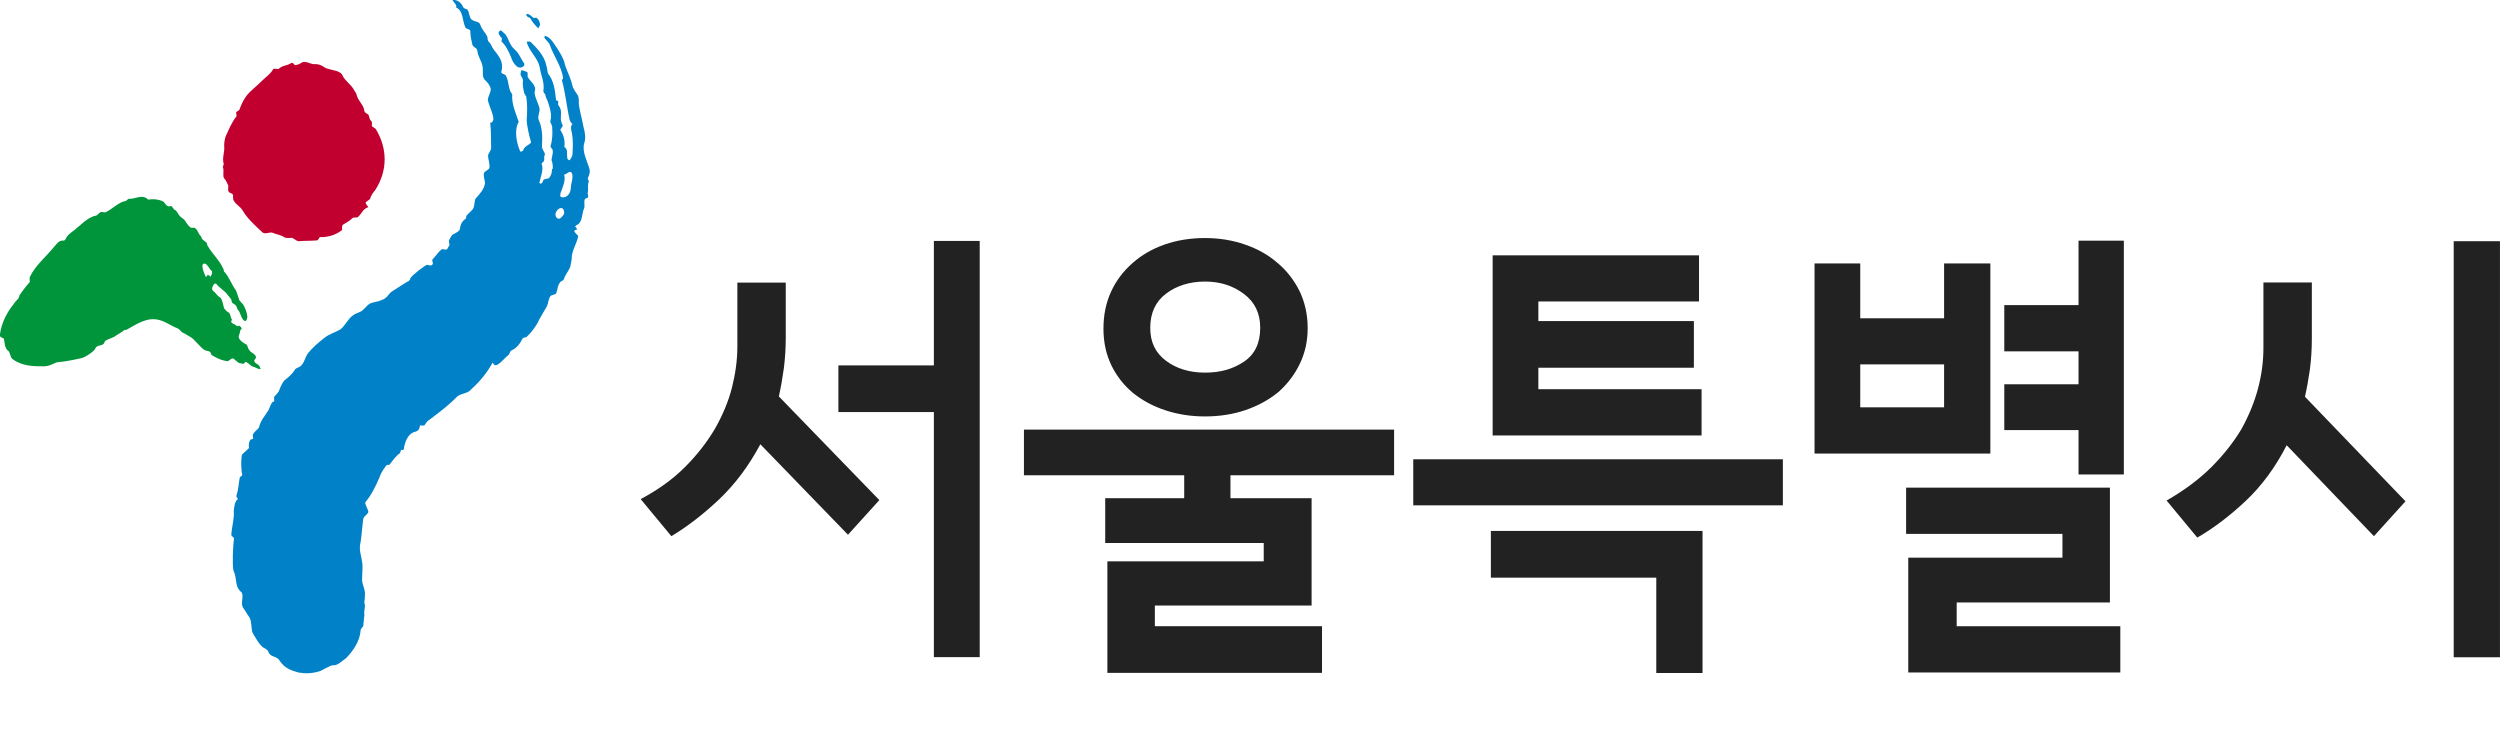 <svg width="141" height="42" viewBox="0 0 141 42" fill="none" xmlns="http://www.w3.org/2000/svg">
<g clip-path="url(#clip0_1379_78068)">
<path d="M19.954 5.063C20.023 5.176 20.114 5.273 20.122 5.386C20.221 5.717 20.511 5.919 20.549 6.25C20.564 6.363 20.702 6.411 20.77 6.46C20.846 6.565 20.793 6.686 20.946 6.839C21.014 6.888 20.961 7.009 20.976 7.122C21.045 7.17 21.121 7.219 21.19 7.267C21.838 8.341 21.899 9.585 21.152 10.739C21.03 10.868 20.915 11.046 20.869 11.224C20.808 11.288 20.679 11.353 20.618 11.418C20.633 11.531 20.702 11.579 20.778 11.684C20.45 11.773 20.412 12.063 20.168 12.257C20.099 12.257 19.969 12.273 19.901 12.281C19.718 12.475 19.527 12.548 19.336 12.677C19.275 12.742 19.29 12.911 19.298 12.968C18.985 13.226 18.535 13.388 18.062 13.372C18.001 13.372 17.948 13.557 17.887 13.557C17.551 13.59 17.155 13.573 16.819 13.606C16.682 13.565 16.605 13.46 16.46 13.412C16.331 13.428 16.194 13.436 16.056 13.396C15.843 13.242 15.568 13.218 15.354 13.121C15.217 13.081 14.965 13.218 14.82 13.121C14.37 12.71 13.928 12.298 13.684 11.87C13.524 11.603 13.242 11.514 13.15 11.24C13.135 11.127 13.188 10.949 13.051 10.909C12.776 10.82 12.891 10.642 12.875 10.473C12.791 10.311 12.776 10.198 12.631 10.045C12.547 9.883 12.654 9.641 12.57 9.423C12.57 9.367 12.624 9.302 12.616 9.245C12.517 8.914 12.677 8.559 12.647 8.276C12.631 8.107 12.669 7.873 12.723 7.703C12.891 7.348 13.043 6.928 13.341 6.556C13.341 6.5 13.325 6.387 13.318 6.33C13.379 6.266 13.447 6.258 13.501 6.193C13.608 5.902 13.714 5.66 13.89 5.418C14.126 5.111 14.5 4.845 14.805 4.53C14.988 4.344 15.24 4.199 15.408 3.9C15.469 3.835 15.682 3.932 15.743 3.868C15.927 3.682 16.194 3.706 16.384 3.577C16.575 3.448 16.537 3.73 16.727 3.658C16.857 3.641 16.918 3.585 17.048 3.512C17.238 3.44 17.46 3.585 17.666 3.617C17.864 3.601 18.07 3.633 18.284 3.787C18.573 3.989 19.237 3.916 19.344 4.312C19.504 4.578 19.794 4.78 19.954 5.046V5.063Z" fill="#C2002F"/>
<path d="M31.178 9.517C31.178 9.339 31.178 9.234 31.11 9.048C31.095 8.871 31.224 8.677 31.163 8.435C31.125 8.37 31.041 8.297 31.049 8.241C31.163 7.869 31.171 7.53 31.14 7.134C31.11 7.013 31.072 6.949 31.034 6.884C31.041 6.828 31.064 6.723 31.079 6.61C31.087 6.27 30.988 6.02 30.889 5.713C30.858 5.592 30.774 5.52 30.759 5.342C30.721 5.277 30.637 5.197 30.645 5.14C30.728 4.647 30.507 4.26 30.439 3.792C30.332 3.259 29.859 2.919 29.706 2.378C29.714 2.322 29.874 2.346 29.92 2.354C30.294 2.726 30.713 3.162 30.812 3.695C30.881 3.88 30.85 4.042 30.927 4.171C31.247 4.583 31.3 5.108 31.361 5.633C31.354 5.689 31.453 5.657 31.491 5.721C31.483 5.778 31.461 5.883 31.499 5.947C31.743 6.23 31.59 6.537 31.644 6.828C31.674 6.949 31.705 7.013 31.743 7.078C31.735 7.134 31.613 7.28 31.598 7.328C31.796 7.603 31.88 7.958 31.827 8.289C32.056 8.402 31.949 8.717 32.002 8.951C32.04 9.016 32.086 9.024 32.132 9.04C32.193 8.943 32.262 8.846 32.285 8.733C32.315 8.289 32.33 7.894 32.254 7.482C32.193 7.296 32.17 7.118 32.292 6.981C32.201 6.957 32.17 6.836 32.132 6.771C31.964 6.052 31.895 5.245 31.689 4.51C31.689 4.51 31.743 4.47 31.758 4.413C31.689 3.767 31.224 3.162 31.003 2.516C30.965 2.403 30.789 2.257 30.706 2.136C30.706 2.136 30.706 2.08 30.721 2.023C30.957 2.055 31.14 2.298 31.262 2.483C31.514 2.855 31.796 3.267 31.873 3.687C32.002 4.058 32.201 4.446 32.277 4.809C32.33 5.051 32.49 5.205 32.605 5.406C32.666 5.592 32.635 5.754 32.651 5.931C32.719 6.351 32.834 6.747 32.91 7.167C33.002 7.474 33.047 7.821 32.948 8.079C32.818 8.556 33.116 9.081 33.238 9.508C33.307 9.694 33.223 9.904 33.146 10.058C33.139 10.114 33.223 10.187 33.207 10.243C33.123 10.453 33.192 10.639 33.154 10.857C33.101 10.897 33.223 11.043 33.154 11.14C33.101 11.188 33.055 11.172 32.994 11.22C32.918 11.374 32.986 11.559 32.956 11.721C32.803 12.028 32.879 12.44 32.597 12.658C32.49 12.69 32.483 12.746 32.429 12.787C32.475 12.795 32.513 12.86 32.551 12.932C32.498 12.973 32.445 12.964 32.391 13.005C32.376 13.11 32.574 13.247 32.612 13.312C32.536 13.748 32.231 14.127 32.239 14.644C32.216 14.749 32.193 14.919 32.17 15.024C32.078 15.282 31.895 15.468 31.804 15.734C31.789 15.839 31.59 15.855 31.567 15.96C31.445 16.098 31.453 16.332 31.369 16.542C31.3 16.639 31.163 16.606 31.049 16.695C30.919 16.889 30.934 17.067 30.85 17.268C30.706 17.519 30.538 17.793 30.4 18.044C30.24 18.407 29.973 18.746 29.683 19.021C29.638 19.012 29.531 19.045 29.477 19.085C29.325 19.392 29.157 19.618 28.837 19.771C28.791 19.764 28.722 19.998 28.661 20.038C28.44 20.208 28.318 20.409 28.051 20.571C27.952 20.603 27.898 20.644 27.784 20.45C27.433 21.104 26.968 21.613 26.464 22.065C26.198 22.226 25.93 22.21 25.755 22.396C25.175 22.993 24.26 23.631 24.161 23.72C24.115 23.712 23.94 23.987 23.94 23.987C23.757 24.003 23.863 24.019 23.688 23.987C23.688 23.987 23.68 24.293 23.444 24.342C22.948 24.447 22.818 25.052 22.78 25.303C22.757 25.432 22.681 25.343 22.62 25.392C22.567 25.44 22.605 25.521 22.544 25.569C22.33 25.706 22.14 25.989 21.964 26.207C21.911 26.256 21.872 26.183 21.811 26.231C21.758 26.28 21.491 26.627 21.4 26.934C21.171 27.467 20.927 27.943 20.614 28.315C20.538 28.404 20.789 28.759 20.774 28.88C20.705 29.049 20.561 29.074 20.492 29.243C20.431 29.655 20.408 30.123 20.339 30.567C20.225 30.995 20.37 31.302 20.423 31.69C20.484 32.013 20.408 32.433 20.423 32.748C20.446 32.998 20.606 33.281 20.583 33.523C20.591 33.902 20.507 33.854 20.583 34.169C20.576 34.355 20.515 34.54 20.553 34.661C20.538 34.912 20.5 35.065 20.492 35.307C20.439 35.364 20.339 35.485 20.339 35.542C20.301 36.163 19.92 36.704 19.523 37.116C19.271 37.286 19.058 37.544 18.776 37.52C18.631 37.512 18.158 37.827 17.998 37.867C17.578 37.988 17.242 37.996 16.838 37.932C16.396 37.803 16.037 37.69 15.732 37.205C15.549 36.987 15.236 37.068 15.122 36.737C15.084 36.608 14.832 36.535 14.786 36.47C14.55 36.252 14.428 35.978 14.252 35.703C14.138 35.372 14.222 35.146 14.077 34.831C13.932 34.637 13.871 34.5 13.726 34.298C13.535 34.04 13.772 33.668 13.627 33.41C13.528 33.337 13.428 33.208 13.383 33.079C13.291 32.828 13.314 32.457 13.169 32.191C13.093 31.868 13.139 30.697 13.2 30.382C13.207 30.317 13.04 30.228 13.047 30.164C13.07 29.712 13.223 29.267 13.184 28.799C13.23 28.549 13.207 28.347 13.421 28.129C13.421 28.129 13.322 28.04 13.329 27.976C13.451 27.612 13.451 27.329 13.52 26.95C13.528 26.885 13.657 26.845 13.665 26.788C13.596 26.514 13.589 25.949 13.634 25.698C13.657 25.569 13.963 25.384 14.039 25.27C14.046 25.206 13.993 25.044 14.107 24.826C14.138 24.77 14.214 24.786 14.275 24.738C14.283 24.673 14.245 24.6 14.26 24.536C14.29 24.35 14.588 24.213 14.611 24.084C14.733 23.655 14.931 23.478 15.145 23.131C15.221 22.977 15.252 22.816 15.374 22.67C15.427 22.63 15.457 22.67 15.465 22.614C15.473 22.557 15.45 22.436 15.457 22.388C15.58 22.242 15.74 22.113 15.77 21.952C15.854 21.742 15.923 21.596 16.045 21.451C16.266 21.273 16.487 21.104 16.625 20.854C16.747 20.708 16.884 20.741 16.998 20.603C17.174 20.418 17.22 20.143 17.349 19.949C17.654 19.57 17.982 19.303 18.31 19.045C18.585 18.827 18.936 18.738 19.203 18.576C19.477 18.358 19.645 17.947 19.912 17.785C20.072 17.656 20.271 17.64 20.439 17.511C20.606 17.381 20.744 17.131 20.988 17.075C21.537 16.921 21.14 17.083 21.659 16.865C21.979 16.655 21.85 16.598 22.17 16.396C22.704 16.065 22.979 15.863 23.024 15.871C23.078 15.831 23.131 15.783 23.154 15.678C23.284 15.484 23.962 14.975 24.062 14.943C24.161 14.911 24.283 15.048 24.397 14.911C24.458 14.814 24.336 14.725 24.397 14.628C24.573 14.442 24.741 14.192 24.908 14.063C24.962 14.022 25.099 14.103 25.198 14.071C25.252 14.03 25.274 13.917 25.328 13.877C25.396 13.78 25.274 13.635 25.335 13.538C25.412 13.384 25.488 13.231 25.587 13.199C25.747 13.126 25.961 13.005 25.938 12.884C25.976 12.666 26.06 12.456 26.274 12.335C26.281 12.278 26.297 12.222 26.304 12.173C26.426 12.028 26.541 11.947 26.663 11.802C26.792 11.608 26.739 11.366 26.815 11.212C27.059 10.93 27.296 10.704 27.357 10.316C27.342 10.138 27.235 9.888 27.311 9.735C27.372 9.638 27.578 9.573 27.601 9.468C27.639 9.25 27.532 9 27.525 8.774C27.555 8.612 27.723 8.475 27.7 8.305C27.685 7.845 27.708 7.401 27.647 6.933C27.792 6.908 27.815 6.803 27.83 6.69C27.792 6.343 27.601 6.02 27.517 5.657C27.509 5.431 27.685 5.245 27.677 5.019C27.654 4.841 27.502 4.639 27.326 4.486C27.166 4.276 27.273 3.961 27.212 3.727C27.166 3.436 26.96 3.21 26.922 2.863C26.907 2.685 26.709 2.701 26.64 2.516C26.587 2.273 26.526 2.039 26.526 1.749C26.495 1.627 26.35 1.652 26.266 1.579C26.075 1.248 26.144 0.586 25.732 0.432C25.77 0.214 25.58 0.166 25.519 -0.012C25.763 -0.012 25.991 0.093 26.129 0.416C26.167 0.481 26.304 0.513 26.35 0.529C26.472 0.667 26.464 1.006 26.594 1.095C26.762 1.248 27.014 1.191 27.082 1.377C27.174 1.684 27.395 1.845 27.494 2.096C27.487 2.152 27.509 2.273 27.548 2.338C27.715 2.491 27.738 2.661 27.853 2.806C28.135 3.154 28.417 3.509 28.288 3.985C28.204 4.195 28.455 4.139 28.532 4.268C28.722 4.599 28.646 5.035 28.89 5.318C28.844 5.875 29.096 6.384 29.256 6.876C28.982 7.32 29.134 8.103 29.348 8.556C29.348 8.556 29.5 8.531 29.508 8.483C29.554 8.216 30.019 8.12 29.943 7.99C29.851 7.684 29.706 7.046 29.706 6.763C29.737 6.311 29.752 5.923 29.683 5.455C29.645 5.39 29.607 5.326 29.569 5.261C29.516 5.019 29.454 4.777 29.5 4.51C29.47 4.389 29.386 4.316 29.355 4.195C29.363 4.139 29.386 4.034 29.393 3.977C29.5 3.945 29.63 4.034 29.721 4.058C29.805 4.131 29.729 4.284 29.767 4.349C29.92 4.607 30.141 4.72 30.187 5.011C30.179 5.067 30.156 5.172 30.149 5.229C30.187 5.576 30.385 5.851 30.431 6.141C30.454 6.311 30.309 6.561 30.378 6.755C30.591 7.199 30.599 7.716 30.568 8.216C30.53 8.435 30.789 8.612 30.721 8.758C30.645 8.911 30.744 8.935 30.667 9.089C30.66 9.145 30.553 9.177 30.545 9.234C30.683 9.549 30.477 10.025 30.423 10.3C30.416 10.356 30.584 10.413 30.622 10.211C30.645 10.09 30.835 10.09 30.942 10.058C31.056 9.969 31.14 9.759 31.133 9.533L31.178 9.517ZM32.193 10.607C32.201 10.332 32.323 10.13 32.277 9.831C32.185 9.525 31.972 9.831 31.819 9.848C31.903 10.211 31.766 10.453 31.659 10.776C31.598 10.873 31.545 11.148 31.697 11.123C31.934 11.18 32.185 10.938 32.193 10.607ZM31.789 12.101C31.85 12.012 31.819 11.834 31.735 11.761C31.606 11.672 31.438 11.81 31.361 11.955C31.285 12.109 31.346 12.351 31.545 12.335C31.59 12.343 31.728 12.197 31.796 12.101H31.789Z" fill="#0081C8"/>
<path d="M29.027 2.795C29.279 2.997 29.378 3.328 29.577 3.602L29.554 3.715C29.211 4.03 28.905 3.506 28.814 3.199C28.677 2.884 28.532 2.569 28.28 2.335C28.288 2.278 28.303 2.23 28.311 2.173C28.188 2.028 28.028 1.826 28.188 1.745C28.257 1.648 28.372 1.842 28.501 1.931C28.7 2.205 28.738 2.553 29.035 2.795H29.027Z" fill="#0081C8"/>
<path d="M30.454 1.4C30.454 1.457 30.371 1.554 30.363 1.602C30.203 1.44 30.035 1.279 29.898 1.012C29.852 0.996 29.76 0.972 29.722 0.908C29.676 0.891 29.684 0.843 29.699 0.786C29.852 0.77 29.966 0.916 30.096 1.012C30.142 1.029 30.203 0.988 30.248 0.996C30.378 1.085 30.447 1.222 30.462 1.4H30.454Z" fill="#0081C8"/>
<path d="M9.26 11.439C9.306 11.48 9.375 11.544 9.405 11.593C9.481 11.649 9.558 11.649 9.642 11.617C9.718 11.617 9.787 11.835 9.87 11.843C9.985 11.899 10.053 12.109 10.168 12.214C10.244 12.263 10.32 12.344 10.397 12.392C10.504 12.537 10.572 12.683 10.687 12.78C10.755 12.877 10.877 12.844 10.961 12.844C11.114 12.901 11.175 13.135 11.282 13.28C11.32 13.28 11.388 13.426 11.388 13.474C11.465 13.523 11.533 13.619 11.648 13.676C11.678 13.724 11.678 13.813 11.709 13.862C11.991 14.346 12.365 14.653 12.601 15.17C12.601 15.17 12.632 15.267 12.632 15.307C12.922 15.606 13.051 16.034 13.303 16.373C13.372 16.518 13.433 16.752 13.501 16.938C13.578 17.035 13.646 17.091 13.723 17.188C13.829 17.382 13.928 17.616 13.951 17.851C13.951 17.939 13.89 18.214 13.738 18.061C13.555 17.859 13.57 17.592 13.387 17.439C13.387 17.39 13.341 17.277 13.303 17.229C13.227 17.132 13.097 17.14 13.066 17.003C13.074 16.865 12.929 16.752 12.861 16.664C12.678 16.381 12.403 16.276 12.182 15.993C12.144 15.993 12.098 15.993 12.06 16.034C12.021 16.123 11.899 16.252 12.006 16.397C12.159 16.494 12.235 16.68 12.426 16.785C12.54 16.882 12.571 17.156 12.639 17.39C12.716 17.487 12.792 17.576 12.906 17.633C13.021 17.729 12.975 17.875 13.082 18.02C13.082 18.069 13.036 18.109 13.036 18.149C13.105 18.295 13.265 18.262 13.372 18.408C13.456 18.327 13.57 18.392 13.639 18.521C13.509 18.65 13.547 18.739 13.494 18.876C13.364 19.094 13.662 19.304 13.852 19.409C13.974 19.417 13.951 19.643 14.066 19.748C14.134 19.893 14.333 19.91 14.432 20.103C14.462 20.2 14.386 20.233 14.34 20.322C14.333 20.459 14.485 20.515 14.562 20.572C14.638 20.628 14.668 20.717 14.699 20.814C14.577 20.846 14.348 20.677 14.226 20.669C14.15 20.636 14.012 20.459 13.86 20.418C13.806 20.402 13.768 20.54 13.715 20.523C13.646 20.507 13.57 20.491 13.494 20.475C13.41 20.459 13.211 20.225 13.127 20.216C13.028 20.2 12.906 20.386 12.815 20.37C12.464 20.305 12.449 20.281 12.334 20.233C12.205 20.176 12.075 20.111 11.96 20.039C11.884 19.998 11.907 19.885 11.831 19.837C11.762 19.788 11.602 19.788 11.533 19.74C11.251 19.554 10.984 19.142 10.74 19.005C10.58 18.916 10.45 18.828 10.267 18.739C10.183 18.682 10.115 18.553 10.008 18.513C9.672 18.392 9.405 18.174 9.031 18.061C8.314 17.843 7.719 18.279 7.132 18.602C7.102 18.602 7.041 18.602 7.01 18.618C6.873 18.739 6.72 18.803 6.583 18.9C6.4 19.054 6.148 19.094 5.95 19.215C5.889 19.256 5.881 19.377 5.82 19.417C5.729 19.474 5.553 19.49 5.462 19.546C5.378 19.603 5.37 19.708 5.286 19.78C5.118 19.926 4.958 20.039 4.729 20.152C4.6 20.225 3.524 20.418 3.349 20.418C3.074 20.418 2.876 20.661 2.464 20.661C1.838 20.661 1.205 20.644 0.687 20.233C0.58 20.136 0.557 19.853 0.481 19.805C0.252 19.651 0.275 19.328 0.214 19.094C0.137 19.046 -0.015 19.029 -0.008 18.892C0.076 18.214 0.397 17.6 0.786 17.132C0.877 16.954 1.076 16.882 1.099 16.655C1.099 16.655 1.449 16.139 1.663 15.929C1.709 15.84 1.64 15.695 1.686 15.614C2.006 14.952 2.586 14.499 3.066 13.902C3.196 13.773 3.28 13.603 3.486 13.571C3.57 13.571 3.646 13.587 3.692 13.498C3.783 13.28 3.951 13.159 4.073 13.07C4.531 12.739 4.912 12.247 5.431 12.158C5.515 12.117 5.561 12.029 5.637 11.988C5.721 11.908 5.873 12.004 5.957 11.972C6.346 11.786 6.697 11.391 7.094 11.334C7.178 11.294 7.224 11.205 7.262 11.213C7.613 11.245 8.032 10.914 8.36 11.261C8.658 11.197 9.108 11.261 9.291 11.431L9.26 11.439ZM11.96 15.436C11.96 15.388 11.96 15.347 11.96 15.299C11.808 15.202 11.739 14.919 11.541 14.863C11.503 14.863 11.419 14.903 11.419 14.952C11.411 15.226 11.518 15.412 11.625 15.646C11.671 15.469 11.785 15.477 11.861 15.614C11.899 15.573 11.945 15.485 11.945 15.436H11.96Z" fill="#00943B"/>
<path d="M49.603 28.197L47.826 30.159L42.883 25.056C42.235 26.275 41.457 27.309 40.557 28.165C39.657 29.013 38.757 29.707 37.864 30.24L36.133 28.149C37.109 27.632 37.941 27.034 38.627 26.348C39.314 25.662 39.878 24.935 40.321 24.184C40.755 23.425 41.076 22.658 41.282 21.866C41.48 21.075 41.587 20.3 41.587 19.549V15.94H44.317V19.032C44.317 19.638 44.279 20.211 44.211 20.76C44.134 21.309 44.043 21.842 43.928 22.359L49.603 28.213V28.197ZM55.256 37.063H52.67V23.239H47.285V20.607H52.67V13.59H55.256V37.055V37.063Z" fill="#222222"/>
<path d="M78.627 26.806H69.398V28.098H73.974V34.154H65.134V35.317H74.562V37.949H62.456V31.659H71.274V30.625H62.334V28.098H66.789V26.806H57.75V24.23H78.627V26.806ZM73.753 18.505C73.753 19.248 73.601 19.918 73.303 20.532C73.006 21.145 72.601 21.67 72.098 22.114C71.579 22.542 70.961 22.881 70.26 23.124C69.55 23.366 68.787 23.487 67.956 23.487C67.178 23.487 66.446 23.374 65.752 23.148C65.057 22.922 64.447 22.599 63.913 22.171C63.395 21.743 62.983 21.218 62.685 20.612C62.388 19.999 62.235 19.312 62.235 18.537C62.235 17.762 62.38 17.059 62.67 16.438C62.96 15.808 63.372 15.275 63.89 14.823C64.394 14.379 64.996 14.031 65.691 13.789C66.385 13.547 67.14 13.426 67.956 13.426C68.772 13.426 69.504 13.547 70.206 13.789C70.916 14.031 71.526 14.37 72.044 14.823C72.563 15.251 72.975 15.784 73.288 16.405C73.593 17.035 73.753 17.738 73.753 18.505ZM71.076 18.481C71.076 17.673 70.771 17.035 70.153 16.575C69.535 16.107 68.803 15.88 67.964 15.88C67.125 15.88 66.354 16.107 65.759 16.567C65.164 17.019 64.874 17.665 64.874 18.489C64.874 19.312 65.172 19.902 65.759 20.346C66.354 20.79 67.086 21.016 67.964 21.016C68.841 21.016 69.535 20.814 70.153 20.402C70.771 19.991 71.076 19.353 71.076 18.497V18.481Z" fill="#222222"/>
<path d="M100.554 28.501H79.707V25.901H100.554V28.501ZM96.023 37.956H93.414V32.579H84.085V29.946H96.023V37.956ZM95.977 24.56H84.185V14.402H95.825V17.002H86.763V18.109H95.535V20.741H86.763V21.952H95.969V24.552L95.977 24.56Z" fill="#222222"/>
<path d="M112.256 25.581H102.34V14.858H104.918V17.951H109.647V14.858H112.256V25.581ZM109.647 22.973V20.551H104.918V22.973H109.647ZM119.586 37.928H107.626V31.452H116.322V30.111H107.504V27.503H118.999V33.979H110.357V35.32H119.586V37.92V37.928ZM119.785 26.76H117.229V24.257H113.042V21.673H117.229V19.816H113.042V17.208H117.229V13.574H119.785V26.752V26.76Z" fill="#222222"/>
<path d="M135.666 28.277L133.889 30.24L128.969 25.112C128.336 26.348 127.565 27.397 126.665 28.245C125.765 29.093 124.85 29.787 123.927 30.32L122.195 28.229C123.187 27.664 124.026 27.034 124.72 26.348C125.407 25.661 125.971 24.942 126.413 24.208C126.833 23.449 127.146 22.69 127.352 21.914C127.558 21.139 127.657 20.372 127.657 19.621V15.931H130.388V19.104C130.388 19.71 130.349 20.275 130.281 20.816C130.205 21.357 130.113 21.874 129.999 22.375L135.674 28.277H135.666ZM140.998 37.071H138.389V13.605H140.998V37.071Z" fill="#222222"/>
</g>
<defs>
<clipPath id="clip0_1379_78068">
<rect width="141" height="42" fill="white"/>
</clipPath>
</defs>
</svg>
